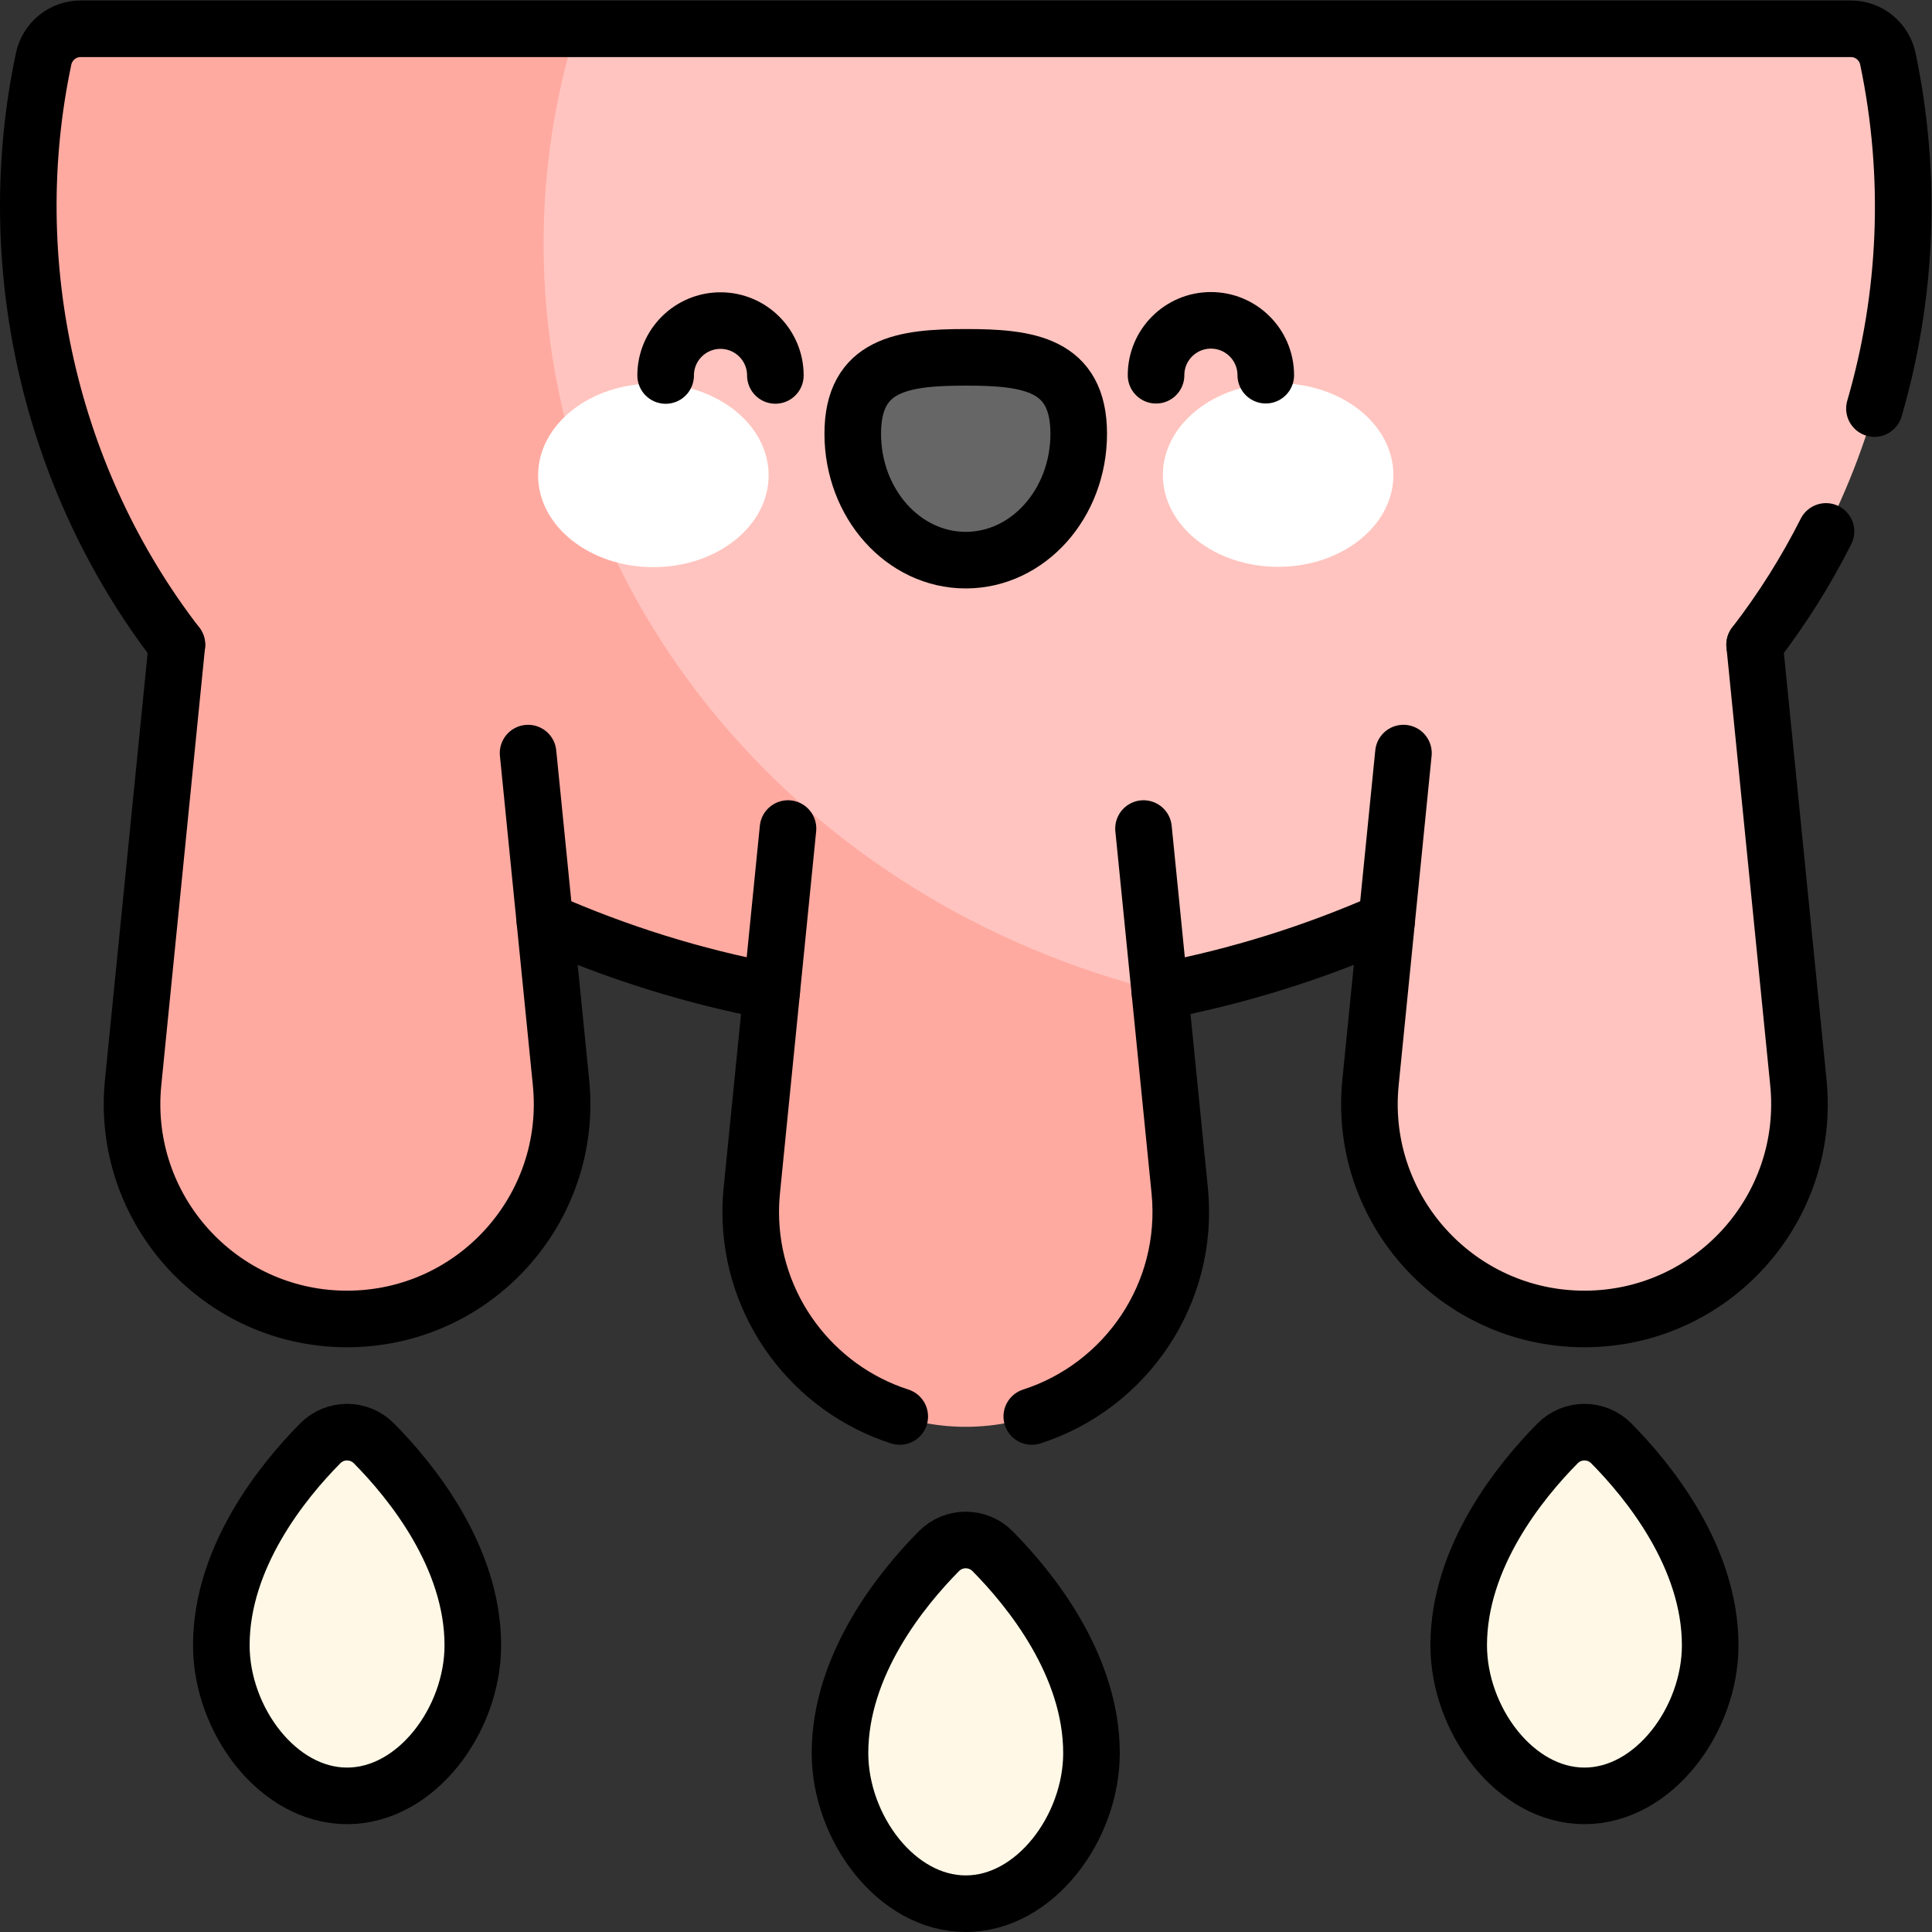 <?xml version="1.0" encoding="UTF-8" standalone="no"?>
<!-- Created with Inkscape (http://www.inkscape.org/) -->

<svg
   version="1.1"
   id="svg10401"
   width="682.667"
   height="682.667"
   viewBox="0 0 682.667 682.667"
   xmlns="http://www.w3.org/2000/svg"
   xmlns:svg="http://www.w3.org/2000/svg">
  <rect x="0" y="0" width="682.667" height="682.667" fill="#333333" stroke="none"/>
  <defs
     id="defs10405">
    <clipPath
       clipPathUnits="userSpaceOnUse"
       id="clipPath10415">
      <path
         d="M 0,512 H 512 V 0 H 0 Z"
         id="path10413" />
    </clipPath>
  </defs>
  <g
     id="g10407"
     transform="matrix(1.333,0,0,-1.333,0,682.667)">
    <g
       id="g10409">
      <g
         id="g10411"
         clip-path="url(#clipPath10415)">
        <g
           id="g10417"
           transform="translate(199.289,196.599)">
          <path
             d="m 0,0 11.727,117.313 h 89.969 L 113.423,0 C 116.778,-33.563 90.431,-62.688 56.711,-62.688 22.992,-62.688 -3.355,-33.563 0,0"
             style="fill:#ffaaa1;fill-opacity:1;fill-rule:nonzero;stroke:none"
             id="path10419" />
        </g>
        <g
           id="g10421"
           transform="translate(363.289,225.185)">
          <path
             d="m 0,0 11.727,117.313 h 89.969 L 113.423,0 C 116.778,-33.563 90.431,-62.688 56.711,-62.688 22.992,-62.688 -3.355,-33.563 0,0"
             style="fill:#ffc4bf;fill-opacity:1;fill-rule:nonzero;stroke:none"
             id="path10423" />
        </g>
        <g
           id="g10425"
           transform="translate(35.289,225.185)">
          <path
             d="m 0,0 11.727,117.313 h 89.969 L 113.423,0 C 116.778,-33.563 90.431,-62.688 56.711,-62.688 22.992,-62.688 -3.355,-33.563 0,0"
             style="fill:#ffaaa1;fill-opacity:1;fill-rule:nonzero;stroke:none"
             id="path10427" />
        </g>
        <g
           id="g10429"
           transform="translate(443.098,317.34)">
          <path
             d="m 0,0 c -38.42,-35 -85.39,-58.43 -135.65,-67.989 -136.119,8.489 -208.887,103.17 -208.887,198.139 0,19.781 20.774,40.025 54.147,57.01 H 47.53 c 4.76,0 8.83,-3.349 9.81,-8.01 C 71.1,113.48 49.39,45.011 0,0"
             style="fill:#ffc4bf;fill-opacity:1;fill-rule:nonzero;stroke:none"
             id="path10431" />
        </g>
        <g
           id="g10433"
           transform="translate(307.452,249.351)">
          <path
             d="m 0,0 c -16.84,-3.2 -34.06,-4.851 -51.44,-4.851 -69.01,0 -135.61,25.931 -187.1,72.84 -49.651,45.004 -71.043,114.457 -57.354,179.176 0.982,4.644 5.055,7.984 9.801,7.984 h 131.353 c -5.61,-18.099 -8.62,-37.229 -8.62,-57.009 C -163.36,103.17 -94.05,23.279 0,0"
             style="fill:#ffaaa1;fill-opacity:1;fill-rule:nonzero;stroke:none"
             id="path10435" />
        </g>
        <g
           id="g10437"
           transform="translate(203.749,386.134)">
          <path
             d="M 0,0 C 0.006,-13.438 -13.667,-24.338 -30.541,-24.346 -47.416,-24.354 -61.1,-13.468 -61.107,-0.03 -61.114,13.407 -47.44,24.308 -30.565,24.316 -13.692,24.325 -0.007,13.438 0,0"
             style="fill:#ffffff;fill-opacity:1;fill-rule:nonzero;stroke:none"
             id="path10439" />
        </g>
        <g
           id="g10441"
           transform="translate(308.251,386.187)">
          <path
             d="M 0,0 C 0.007,-13.438 13.692,-24.324 30.566,-24.315 47.44,-24.307 61.113,-13.407 61.107,0.03 61.1,13.469 47.416,24.355 30.541,24.347 13.667,24.338 -0.006,13.438 0,0"
             style="fill:#ffffff;fill-opacity:1;fill-rule:nonzero;stroke:none"
             id="path10443" />
        </g>
        <g
           id="g10445"
           transform="translate(285.944,397.175)">
          <path
             d="M 0,0 C -0.009,18.51 -13.419,20.242 -29.959,20.233 -46.5,20.226 -59.908,18.479 -59.899,-0.03 -59.89,-18.539 -46.473,-33.536 -29.933,-33.528 -13.392,-33.52 0.009,-18.509 0,0"
             style="fill:#666667;fill-opacity:1;fill-rule:nonzero;stroke:none"
             id="path10447" />
        </g>
        <g
           id="g10449"
           transform="translate(420,36.086)">
          <path
             d="m 0,0 c -18.41,0 -33.333,20.192 -33.333,39.917 0,23.518 16.422,43.622 26.213,53.519 3.925,3.967 10.315,3.967 14.24,0 C 16.911,83.539 33.333,63.435 33.333,39.917 33.333,20.192 18.41,0 0,0"
             style="fill:#fff8e6;fill-opacity:1;fill-rule:nonzero;stroke:none"
             id="path10451" />
        </g>
        <g
           id="g10453"
           transform="translate(92,36.086)">
          <path
             d="m 0,0 c -18.41,0 -33.333,20.192 -33.333,39.917 0,23.518 16.422,43.622 26.213,53.519 3.925,3.967 10.315,3.967 14.24,0 C 16.911,83.539 33.333,63.435 33.333,39.917 33.333,20.192 18.41,0 0,0"
             style="fill:#fff8e6;fill-opacity:1;fill-rule:nonzero;stroke:none"
             id="path10455" />
        </g>
        <g
           id="g10457"
           transform="translate(255.995,7.5)">
          <path
             d="m 0,0 c -18.41,0 -33.333,20.192 -33.333,39.917 0,23.518 16.422,43.622 26.213,53.519 3.925,3.967 10.314,3.967 14.24,0 C 16.911,83.539 33.333,63.435 33.333,39.917 33.333,20.192 18.409,0 0,0"
             style="fill:#fff8e6;fill-opacity:1;fill-rule:nonzero;stroke:none"
             id="path10459" />
        </g>
        <g
           id="g10461"
           transform="translate(208.88,292.5)">
          <path
             d="m 0,0 -9.59,-95.9 c -0.19,-1.94 -0.29,-3.86 -0.29,-5.77 0,-25.08 16.44,-46.76 39.5,-54.18"
             style="fill:none;stroke:#000000;stroke-width:15;stroke-linecap:round;stroke-linejoin:round;stroke-miterlimit:10;stroke-dasharray:none;stroke-opacity:1"
             id="path10463" />
        </g>
        <g
           id="g10465"
           transform="translate(303.12,292.5)">
          <path
             d="m 0,0 9.59,-95.9 c 2.75,-27.47 -14.4,-51.97 -39.21,-59.95"
             style="fill:none;stroke:#000000;stroke-width:15;stroke-linecap:round;stroke-linejoin:round;stroke-miterlimit:10;stroke-dasharray:none;stroke-opacity:1"
             id="path10467" />
        </g>
        <g
           id="g10469"
           transform="translate(144.42,268.09)">
          <path
             d="M 0,0 C 19.26,-8.51 39.44,-14.8 60.14,-18.74"
             style="fill:none;stroke:#000000;stroke-width:15;stroke-linecap:round;stroke-linejoin:round;stroke-miterlimit:10;stroke-dasharray:none;stroke-opacity:1"
             id="path10471" />
        </g>
        <g
           id="g10473"
           transform="translate(484.03,371.26)">
          <path
             d="M 0,0 C -5.32,-10.54 -11.64,-20.6 -18.92,-30.029"
             style="fill:none;stroke:#000000;stroke-width:15;stroke-linecap:round;stroke-linejoin:round;stroke-miterlimit:10;stroke-dasharray:none;stroke-opacity:1"
             id="path10475" />
        </g>
        <g
           id="g10477"
           transform="translate(46.891,341.2)">
          <path
             d="m 0,0 c -33.68,43.689 -46.79,101.16 -35.33,155.319 0.98,4.641 5.06,7.981 9.8,7.981 h 469.269 c 4.75,0 8.83,-3.35 9.81,-8 6.53,-31.2 5.07,-63.03 -3.57,-92.67"
             style="fill:none;stroke:#000000;stroke-width:15;stroke-linecap:round;stroke-linejoin:round;stroke-miterlimit:10;stroke-dasharray:none;stroke-opacity:1"
             id="path10479" />
        </g>
        <g
           id="g10481"
           transform="translate(307.44,249.35)">
          <path
             d="M 0,0 C 20.73,3.94 40.9,10.24 60.14,18.75"
             style="fill:none;stroke:#000000;stroke-width:15;stroke-linecap:round;stroke-linejoin:round;stroke-miterlimit:10;stroke-dasharray:none;stroke-opacity:1"
             id="path10483" />
        </g>
        <g
           id="g10485"
           transform="translate(465.11,341.231)">
          <path
             d="m 0,0 11.6,-116.051 c 3.36,-33.559 -22.99,-62.679 -56.71,-62.679 -31.77,0 -57,25.849 -57,56.91 0,1.91 0.1,3.83 0.29,5.769 l 8.73,87.321"
             style="fill:none;stroke:#000000;stroke-width:15;stroke-linecap:round;stroke-linejoin:round;stroke-miterlimit:10;stroke-dasharray:none;stroke-opacity:1"
             id="path10487" />
        </g>
        <g
           id="g10489"
           transform="translate(139.98,312.5)">
          <path
             d="m 0,0 8.73,-87.32 c 3.36,-33.56 -22.99,-62.68 -56.71,-62.68 -31.77,0 -57,25.85 -57,56.91 0,1.91 0.1,3.83 0.29,5.77 l 11.6,116.02"
             style="fill:none;stroke:#000000;stroke-width:15;stroke-linecap:round;stroke-linejoin:round;stroke-miterlimit:10;stroke-dasharray:none;stroke-opacity:1"
             id="path10491" />
        </g>
        <g
           id="g10493"
           transform="translate(285.944,397.175)">
          <path
             d="M 0,0 C -0.009,18.51 -13.419,20.242 -29.959,20.233 -46.5,20.226 -59.908,18.479 -59.899,-0.03 -59.89,-18.539 -46.473,-33.536 -29.933,-33.528 -13.392,-33.52 0.009,-18.509 0,0 Z"
             style="fill:none;stroke:#000000;stroke-width:15;stroke-linecap:round;stroke-linejoin:round;stroke-miterlimit:10;stroke-dasharray:none;stroke-opacity:1"
             id="path10495" />
        </g>
        <g
           id="g10497"
           transform="translate(205.531,412.611)">
          <path
             d="M 0,0 C -0.004,8.032 -6.518,14.54 -14.55,14.535 -22.582,14.531 -29.089,8.018 -29.085,-0.015"
             style="fill:none;stroke:#000000;stroke-width:15;stroke-linecap:round;stroke-linejoin:round;stroke-miterlimit:10;stroke-dasharray:none;stroke-opacity:1"
             id="path10499" />
        </g>
        <g
           id="g10501"
           transform="translate(306.442,412.662)">
          <path
             d="M 0,0 C -0.004,8.032 6.504,14.546 14.536,14.55 22.567,14.555 29.082,8.047 29.085,0.015"
             style="fill:none;stroke:#000000;stroke-width:15;stroke-linecap:round;stroke-linejoin:round;stroke-miterlimit:10;stroke-dasharray:none;stroke-opacity:1"
             id="path10503" />
        </g>
        <g
           id="g10505"
           transform="translate(420,36.086)">
          <path
             d="m 0,0 c -18.41,0 -33.333,20.192 -33.333,39.917 0,23.518 16.422,43.622 26.213,53.519 3.925,3.967 10.315,3.967 14.24,0 C 16.911,83.539 33.333,63.435 33.333,39.917 33.333,20.192 18.41,0 0,0 Z"
             style="fill:none;stroke:#000000;stroke-width:15;stroke-linecap:round;stroke-linejoin:round;stroke-miterlimit:10;stroke-dasharray:none;stroke-opacity:1"
             id="path10507" />
        </g>
        <g
           id="g10509"
           transform="translate(92,36.086)">
          <path
             d="m 0,0 c -18.41,0 -33.333,20.192 -33.333,39.917 0,23.518 16.422,43.622 26.213,53.519 3.925,3.967 10.315,3.967 14.24,0 C 16.911,83.539 33.333,63.435 33.333,39.917 33.333,20.192 18.41,0 0,0 Z"
             style="fill:none;stroke:#000000;stroke-width:15;stroke-linecap:round;stroke-linejoin:round;stroke-miterlimit:10;stroke-dasharray:none;stroke-opacity:1"
             id="path10511" />
        </g>
        <g
           id="g10513"
           transform="translate(255.995,7.5)">
          <path
             d="m 0,0 c -18.41,0 -33.333,20.192 -33.333,39.917 0,23.518 16.422,43.622 26.213,53.519 3.925,3.967 10.314,3.967 14.24,0 C 16.911,83.539 33.333,63.435 33.333,39.917 33.333,20.192 18.409,0 0,0 Z"
             style="fill:none;stroke:#000000;stroke-width:15;stroke-linecap:round;stroke-linejoin:round;stroke-miterlimit:10;stroke-dasharray:none;stroke-opacity:1"
             id="path10515" />
        </g>
      </g>
    </g>
  </g>
</svg>

